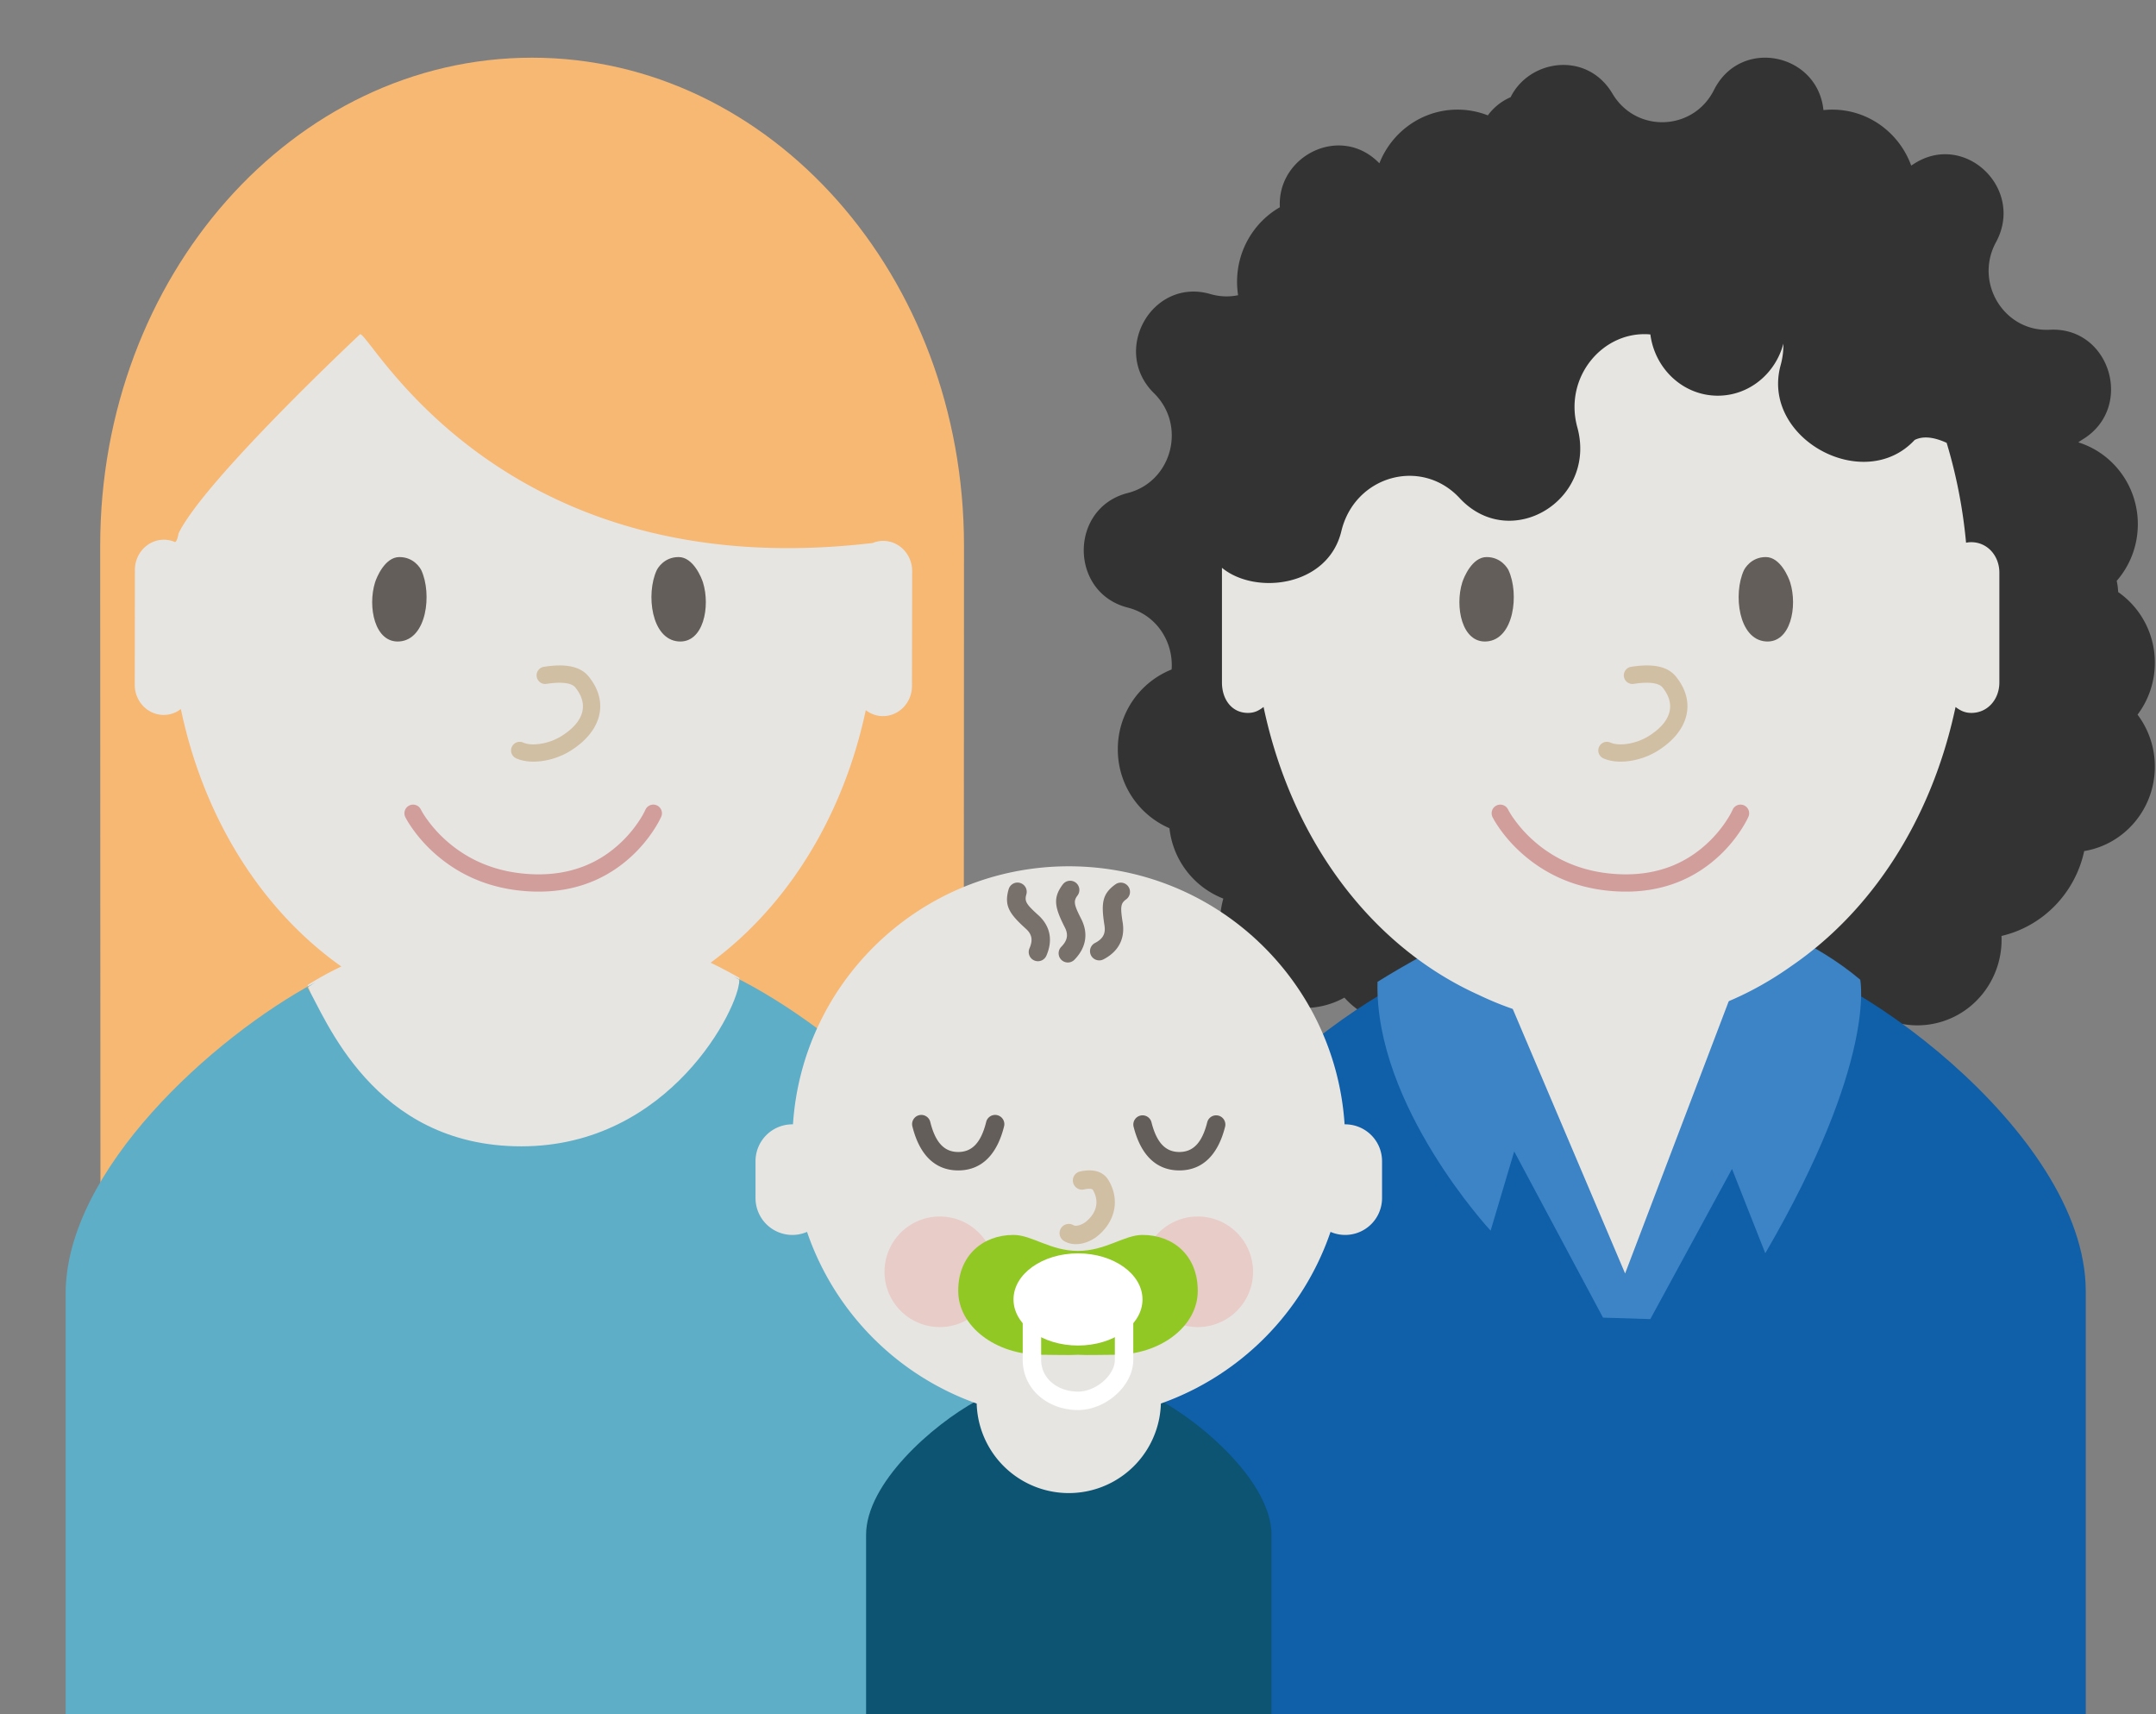 <svg xmlns="http://www.w3.org/2000/svg" width="117" height="93" viewBox="0 0 117 93">
    <rect x="0" y="0" width="117" height="93" fill="#808080" stroke="none"/>
    <g fill="none" fill-rule="evenodd">
        <path fill="#333" d="M114.947 32.122a4.658 4.658 0 0 1 1.99 3.833 4.67 4.67 0 0 1-.938 2.818 4.67 4.67 0 0 1 .938 2.818c0 2.31-1.66 4.226-3.833 4.583-.49 2.284-2.25 4.087-4.489 4.605.099 2.18-1.334 4.195-3.5 4.722a4.491 4.491 0 0 1-3.426-.541 5.85 5.85 0 0 1-2.72.668c-2.522 0-4.678-1.593-5.547-3.843-.627-.097-1.248-.4-1.78-.959a3.081 3.081 0 0 0-2.512-.967 3.418 3.418 0 0 0-.061.117c-.566 1.127-1.552 1.678-2.561 1.745a3.34 3.34 0 0 0-.19.556c-.734 2.984-4.641 3.215-5.867.693-.732 1.571-2.306 2.658-4.13 2.658a4.524 4.524 0 0 1-3.364-1.503 4.489 4.489 0 0 1-2.182.563c-2.522 0-4.568-2.078-4.568-4.642 0-.449.063-.883.18-1.293a4.635 4.635 0 0 1-2.924-3.819 4.644 4.644 0 0 1-2.802-4.282 4.642 4.642 0 0 1 2.92-4.33c.106-1.465-.785-2.952-2.382-3.358-3.182-.81-3.182-5.407 0-6.216 2.4-.611 3.205-3.663 1.427-5.412-2.358-2.318-.096-6.298 3.058-5.382.52.15 1.03.162 1.504.062a4.75 4.75 0 0 1-.056-.729c0-1.734.936-3.247 2.323-4.043-.159-2.784 3.298-4.551 5.4-2.384.674-1.707 2.318-2.912 4.239-2.912.58 0 1.136.11 1.647.311a3.01 3.01 0 0 1 1.235-.985c1.016-2.057 4.146-2.522 5.528-.193 1.276 2.153 4.384 2.04 5.508-.198 1.444-2.878 5.627-2 5.941 1.09.157-.016.316-.025.476-.025 1.967 0 3.643 1.263 4.286 3.035a3.33 3.33 0 0 0 .125-.078c2.752-1.815 6.06 1.318 4.476 4.237-1.197 2.2.452 4.88 2.922 4.748 3.277-.173 4.6 4.223 1.792 5.944a3.305 3.305 0 0 0-.246.166c1.87.581 3.23 2.349 3.23 4.44 0 1.18-.434 2.256-1.147 3.075.046.2.072.403.08.607z"/>
        <path fill="#E7E5E2" d="M75.688 53.448c.957 1.531 3.646 28.432 11.718 28.432 8.074 0 11.719-27.4 11.719-28.827-12.361-7.081-23.438.395-23.438.395z"/>
        <path fill="#0F5FA9" d="M87.875 71.099L80.232 51.88c-4.122 0-17.67 9.416-17.67 18.183V93.13h50.626V70.063c0-8.767-13.551-18.183-17.671-18.183l-7.642 19.219z"/>
        <path fill="#3C84C5" d="M80.26 50.425c-2.225.767-5.507 2.845-5.507 2.845-.167 6.72 6.139 13.5 6.139 13.5l1.28-4.298 4.819 9.016 2.567.08 4.433-8.147 1.806 4.574c6.084-10.446 5.152-14.842 5.152-14.842-2.43-2.06-5.493-3.148-5.493-3.148L88.19 69.092l-7.93-18.667z"/>
        <path fill="#E7E5E2" d="M89.561 18.145c.245 1.877 1.79 3.323 3.659 3.323 1.699 0 3.13-1.197 3.56-2.826a4.17 4.17 0 0 1-.15 1.172c-1.088 3.964 4.522 7.02 7.272 4.057.442-.223 1.022-.172 1.737.155.52 1.721.88 3.537 1.054 5.42.088-.02.178-.03.28-.03.88 0 1.527.74 1.527 1.652v5.958c0 .914-.635 1.652-1.517 1.652-.352 0-.596-.12-.859-.32l-.06.263c-1.328 5.986-4.55 10.844-8.844 13.785-2.88 2.05-6.233 3.224-9.814 3.224-2.529 0-4.944-.586-7.16-1.652-5.737-2.583-10.124-8.27-11.676-15.623-.264.202-.495.323-.848.323-.881 0-1.41-.738-1.41-1.652v-6.221c1.803 1.489 5.75 1.044 6.48-1.988.724-3.014 4.345-4.025 6.418-1.793 2.751 2.963 7.473.122 6.387-3.84-.75-2.73 1.4-5.272 3.964-5.04z"/>
        <g>
            <g fill="#635E59">
                <path d="M80.68 34.801c-1.356.102-1.736-1.897-1.327-3.203.077-.248.526-1.375 1.32-1.375.795 0 1.145.616 1.194.722.584 1.273.297 3.744-1.187 3.856M95.82 34.801c1.357.102 1.737-1.897 1.328-3.203-.077-.248-.526-1.375-1.321-1.375-.794 0-1.145.616-1.193.722-.585 1.273-.298 3.744 1.186 3.856"/>
            </g>
            <path fill="#D1BFA3" fill-rule="nonzero" d="M88.68 37.1c.798-.123 1.343-.046 1.538.194.737.905.501 1.863-.762 2.649-.665.413-1.58.559-2.063.344a.469.469 0 0 0-.38.858c.8.354 2.031.158 2.938-.406 1.717-1.068 2.11-2.666.994-4.037-.472-.58-1.308-.698-2.407-.528a.469.469 0 1 0 .143.926z"/>
            <path fill="#D19E9C" fill-rule="nonzero" d="M94.024 43.935a4.27 4.27 0 0 1-.295.527 6.648 6.648 0 0 1-.998 1.214c-1.198 1.152-2.759 1.818-4.745 1.757-1.937-.06-3.49-.715-4.708-1.772a6.988 6.988 0 0 1-1.111-1.219 4.265 4.265 0 0 1-.33-.526.469.469 0 1 0-.842.414c.069.14.203.368.408.656a7.92 7.92 0 0 0 1.26 1.382c1.375 1.194 3.132 1.936 5.294 2.002 2.252.07 4.051-.699 5.424-2.018a7.58 7.58 0 0 0 1.138-1.386c.184-.288.303-.516.364-.656a.469.469 0 1 0-.86-.375z"/>
        </g>
        <g>
            <path fill="#F6B873" d="M52.28 70.375c-11.146 1.729-10.877 3.75-23.405 3.75-12.59 0-12.352-2.053-23.414-3.948-.016-.398-.024-40.173-.024-40.576 0-14.62 10.493-26.471 23.438-26.471 12.943 0 23.438 11.852 23.438 26.471 0 .47-.011 40.31-.033 40.774z"/>
            <path fill="#E7E5E2" d="M16.688 53.448c.957 1.531 3.646 28.432 11.718 28.432 8.074 0 11.719-27.4 11.719-28.827-12.361-7.081-23.438.395-23.438.395z"/>
            <path fill="#5EAEC7" d="M39.825 52.986c5.621 2.764 14.362 10.253 14.362 17.197V93.13H3.563V70.183c0-6.7 7.998-13.907 13.554-16.888-.281.172-.43.275-.43.275.958 1.586 3.531 8.623 11.603 8.623 8.074 0 11.835-7.555 11.835-9.032-.1-.06-.2-.118-.3-.175z"/>
            <path fill="#E7E5E2" d="M9.693 28.93s-.098.559-.225.467a1.522 1.522 0 0 0-.568-.116c-.87 0-1.577.73-1.579 1.631l-.008 6.24c-.002.903.701 1.635 1.572 1.636.349 0 .668-.12.93-.319 2.105 10.049 9.61 17.146 18.557 17.161 8.949.015 16.477-7.058 18.611-17.1.26.2.58.321.93.322.87 0 1.576-.73 1.577-1.63l.01-6.241c0-.902-.703-1.634-1.573-1.636-.2 0-.392.043-.568.114C27.178 31.85 20.139 18.13 19.544 18.13c0 0-8.44 7.9-9.85 10.8z"/>
            <g>
                <g fill="#635E59">
                    <path d="M21.68 34.801c-1.356.102-1.736-1.897-1.327-3.203.077-.248.526-1.375 1.32-1.375.795 0 1.145.616 1.194.722.584 1.273.297 3.744-1.187 3.856M36.82 34.801c1.357.102 1.737-1.897 1.328-3.203-.077-.248-.526-1.375-1.321-1.375-.794 0-1.145.616-1.193.722-.585 1.273-.298 3.744 1.186 3.856"/>
                </g>
                <path fill="#D1BFA3" fill-rule="nonzero" d="M29.68 37.1c.798-.123 1.343-.046 1.538.194.737.905.501 1.863-.762 2.649-.665.413-1.58.559-2.063.344a.469.469 0 0 0-.38.858c.8.354 2.031.158 2.938-.406 1.717-1.068 2.11-2.666.994-4.037-.472-.58-1.308-.698-2.407-.528a.469.469 0 1 0 .143.926z"/>
                <path fill="#D19E9C" fill-rule="nonzero" d="M35.024 43.935a4.27 4.27 0 0 1-.295.527 6.648 6.648 0 0 1-.998 1.214c-1.198 1.152-2.759 1.818-4.745 1.757-1.937-.06-3.49-.715-4.708-1.772a6.988 6.988 0 0 1-1.111-1.219 4.265 4.265 0 0 1-.33-.526.469.469 0 1 0-.842.414c.069.14.203.368.408.656a7.92 7.92 0 0 0 1.26 1.382c1.375 1.194 3.132 1.936 5.294 2.002 2.252.07 4.051-.699 5.424-2.018a7.58 7.58 0 0 0 1.138-1.386c.184-.288.303-.516.364-.656a.469.469 0 1 0-.86-.375z"/>
            </g>
        </g>
        <g>
            <path fill="#0C5472" d="M69 83.27V93H47v-9.73c0-2.784 3.594-5.961 6-7.27h10c2.428 1.332 6 4.518 6 7.27z"/>
            <path fill="#E7E5E2" d="M43.033 61c.514-7.818 7.019-14 14.967-14s14.453 6.182 14.967 14H73a2 2 0 0 1 2 2v2a2 2 0 0 1-2.796 1.835 15.04 15.04 0 0 1-9.206 9.312 5 5 0 0 1-9.996 0 15.04 15.04 0 0 1-9.206-9.312A2 2 0 0 1 41 65v-2a2 2 0 0 1 2.033-2z"/>
            <g fill="#E8CCC8">
                <path d="M54 69a3 3 0 1 1-6 0 3 3 0 0 1 6 0M68 69a3 3 0 1 1-6 0 3 3 0 0 1 6 0"/>
            </g>
            <path fill="#D1BFA3" fill-rule="nonzero" d="M58.824 64.534a.5.5 0 1 1-.206-.979c.673-.141 1.235-.033 1.544.487.601 1.01.392 2.173-.556 2.98-.551.468-1.324.636-1.865.309a.5.5 0 0 1 .518-.856c.118.072.445 0 .7-.216.58-.493.693-1.12.344-1.706-.033-.055-.178-.083-.48-.02z"/>
            <g fill="#635E59" fill-rule="nonzero">
                <path d="M49.515 61.121a.5.5 0 1 1 .97-.242c.283 1.13.773 1.621 1.515 1.621.742 0 1.232-.49 1.515-1.621a.5.5 0 1 1 .97.242C54.101 62.657 53.258 63.5 52 63.5c-1.258 0-2.101-.843-2.485-2.379zM61.515 61.121a.5.5 0 0 1 .97-.242c.283 1.13.773 1.621 1.515 1.621.742 0 1.232-.49 1.515-1.621a.5.5 0 0 1 .97.242C66.101 62.657 65.258 63.5 64 63.5c-1.258 0-2.101-.843-2.485-2.379z"/>
            </g>
            <g transform="translate(52 67)">
                <path fill="#91C823" d="M6.5.867C8 .867 9 0 10 0c1.668 0 3 1.12 3 3.034 0 1.916-2.015 3.468-4.5 3.468-.718 0-1.398.03-2 .002-.602.029-1.282-.002-2-.002C2.015 6.502 0 4.95 0 3.034 0 1.12 1.332 0 3 0c1 0 2 .867 3.5.867z"/>
                <ellipse cx="6.5" cy="3.5" fill="#FFF" rx="3.5" ry="2.5"/>
                <path fill="#FFF" fill-rule="nonzero" d="M9 3.5a.5.5 0 0 1 .5.5v2.778c0 1.401-1.486 2.722-3 2.722-1.625 0-3-1.115-3-2.722V4a.5.5 0 0 1 .5-.5h5zm-4.5 1v2.278c0 1.003.886 1.722 2 1.722.986 0 2-.901 2-1.722V4.5h-4z"/>
            </g>
            <path fill="#78706A" fill-rule="nonzero" d="M54.73 48.271a.5.5 0 1 1 .963.266c-.1.363-.003.523.645 1.106.659.593.811 1.369.446 2.207a.5.5 0 0 1-.917-.4c.197-.45.135-.764-.198-1.064-.911-.82-1.177-1.256-.94-2.115zm2.934-.273a.5.5 0 1 1 .804.594c-.223.303-.19.487.206 1.264.402.79.267 1.568-.375 2.22a.5.5 0 0 1-.712-.702c.344-.35.4-.665.196-1.064-.557-1.093-.649-1.594-.12-2.312zm2.874-.023a.5.5 0 0 1 .582.813c-.307.22-.331.404-.195 1.265.139.875-.231 1.575-1.043 1.996a.5.5 0 1 1-.46-.888c.436-.226.585-.51.515-.951-.192-1.212-.124-1.717.601-2.235z"/>
        </g>
    </g>
</svg>
